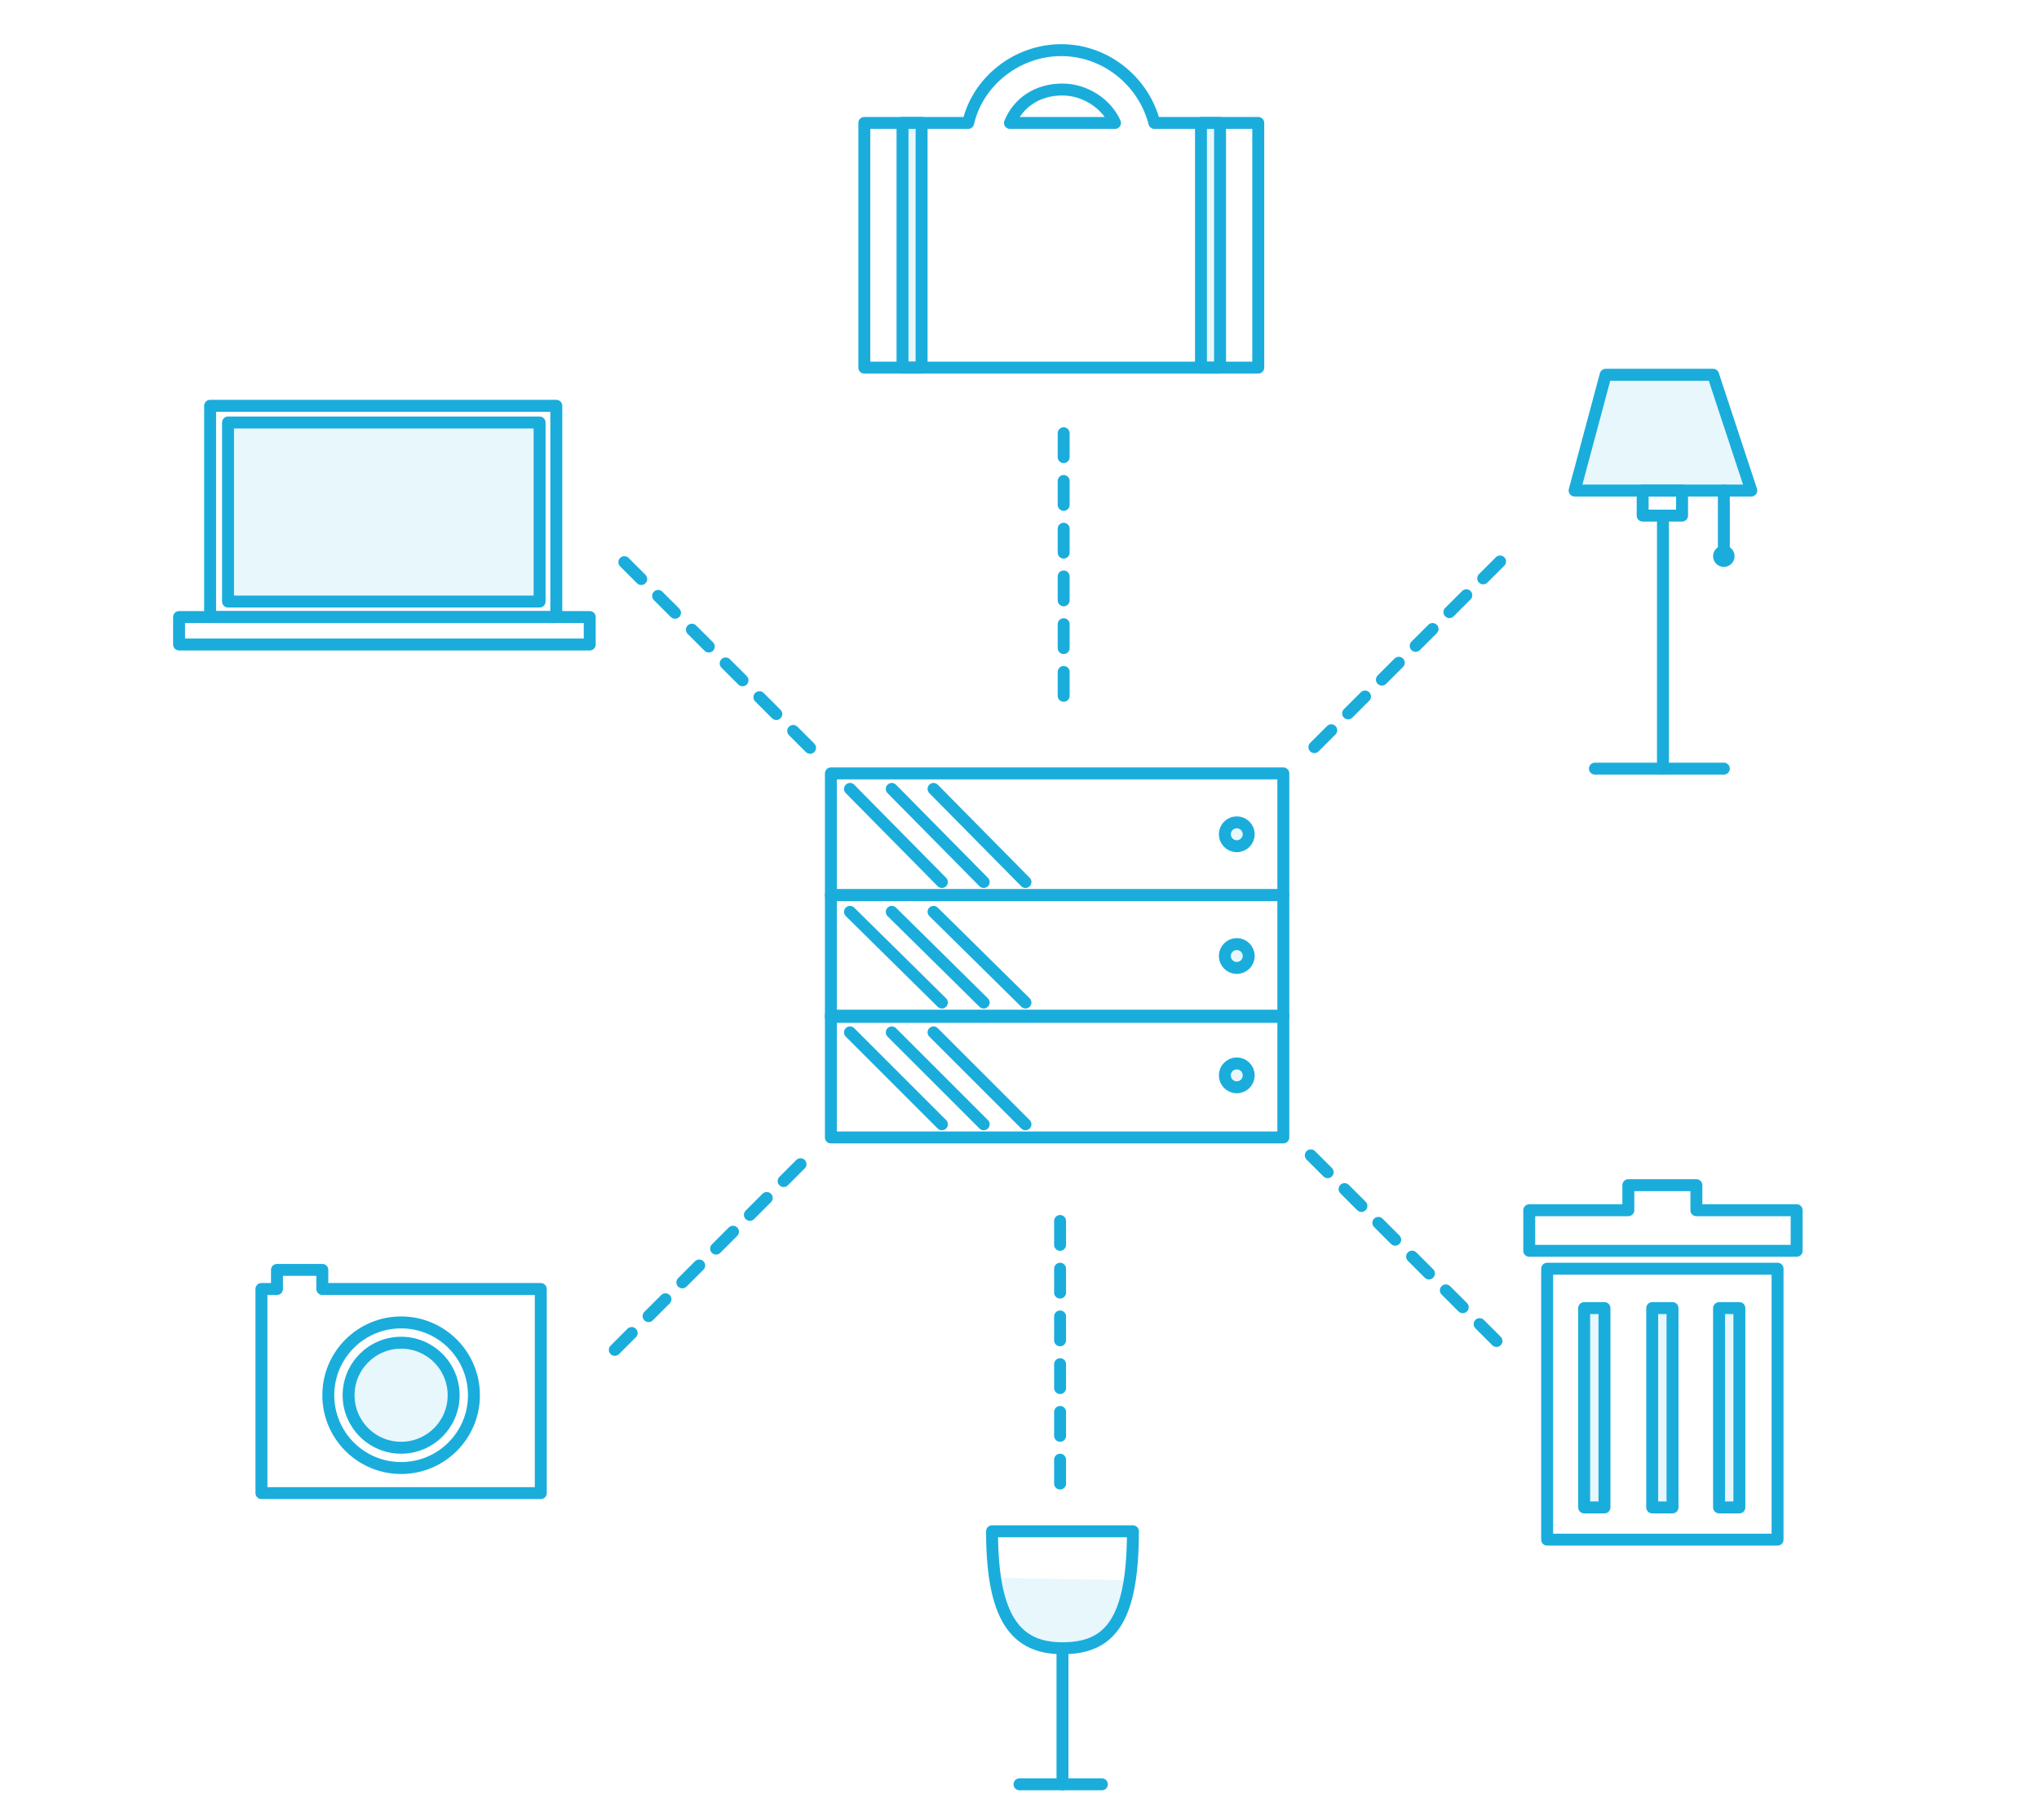 <?xml version="1.0" encoding="utf-8"?>
<!-- Generator: Adobe Illustrator 19.1.0, SVG Export Plug-In . SVG Version: 6.00 Build 0)  -->
<svg version="1.1" id="Layer_1" xmlns="http://www.w3.org/2000/svg" xmlns:xlink="http://www.w3.org/1999/xlink" x="0px" y="0px"
	 viewBox="-335 221.8 170.8 152.5" style="enable-background:new -335 221.8 170.8 152.5;" xml:space="preserve">
<style type="text/css">
	.st0{fill:none;stroke:#1AADDC;stroke-linecap:round;stroke-linejoin:round;stroke-miterlimit:10;}
	.st1{opacity:0.1;fill:#1AADDC;enable-background:new    ;}
	.st2{fill:#1AADDC;stroke:#1AADDC;stroke-miterlimit:10;}
	.st3{fill:none;stroke:#1AADDC;stroke-linecap:round;stroke-linejoin:round;stroke-miterlimit:10;stroke-dasharray:2,2;}
</style>
<g>
	<g>
		<rect x="-205.4" y="328.1" class="st0" width="19.3" height="22.7"/>
		<polygon class="st0" points="-192.9,323.2 -192.9,321.1 -198.6,321.1 -198.6,323.2 -206.9,323.2 -206.9,326.6 -184.5,326.6 
			-184.5,323.2 		"/>
		<g>
			<rect x="-202.3" y="331.4" class="st1" width="1.7" height="16.7"/>
			<rect x="-196.6" y="331.4" class="st1" width="1.7" height="16.7"/>
			<rect x="-191" y="331.4" class="st1" width="1.7" height="16.7"/>
		</g>
		<g>
			<rect x="-202.3" y="331.4" class="st0" width="1.7" height="16.7"/>
			<rect x="-196.6" y="331.4" class="st0" width="1.7" height="16.7"/>
			<rect x="-191" y="331.4" class="st0" width="1.7" height="16.7"/>
		</g>
	</g>
	<g>
		<rect x="-317.4" y="255.8" class="st0" width="29" height="17.7"/>
		<rect x="-320" y="273.5" class="st0" width="34.4" height="2.3"/>
		<rect x="-315.9" y="257.2" class="st0" width="26.1" height="15"/>
		<rect x="-315.9" y="257.2" class="st1" width="26.1" height="15"/>
	</g>
	<g>
		<polygon class="st0" points="-308,329.8 -308,328.2 -311.8,328.2 -311.8,329.8 -313.1,329.8 -313.1,346.9 -289.7,346.9 
			-289.7,329.8 		"/>
		<g>
			<circle class="st1" cx="-301.4" cy="338.7" r="4.4"/>
			<circle class="st0" cx="-301.4" cy="338.7" r="4.4"/>
			<circle class="st0" cx="-301.4" cy="338.7" r="6.1"/>
		</g>
	</g>
	<g>
		<rect x="-265.4" y="286.6" class="st0" width="37.9" height="10.2"/>
		<circle class="st0" cx="-231.4" cy="291.7" r="1"/>
		<line class="st0" x1="-263.8" y1="287.9" x2="-256.1" y2="295.7"/>
		<line class="st0" x1="-260.3" y1="287.9" x2="-252.6" y2="295.7"/>
		<line class="st0" x1="-256.8" y1="287.9" x2="-249.1" y2="295.7"/>
		<rect x="-265.4" y="296.8" class="st0" width="37.9" height="10.2"/>
		<circle class="st0" cx="-231.4" cy="301.9" r="1"/>
		<line class="st0" x1="-263.8" y1="298.2" x2="-256.1" y2="305.8"/>
		<line class="st0" x1="-260.3" y1="298.2" x2="-252.6" y2="305.8"/>
		<line class="st0" x1="-256.8" y1="298.2" x2="-249.1" y2="305.8"/>
		<rect x="-265.4" y="306.9" class="st0" width="37.9" height="10.2"/>
		<circle class="st0" cx="-231.4" cy="311.9" r="1"/>
		<circle class="st1" cx="-231.4" cy="291.7" r="1"/>
		<circle class="st1" cx="-231.4" cy="301.9" r="1"/>
		<circle class="st1" cx="-231.4" cy="311.9" r="1"/>
		<line class="st0" x1="-263.8" y1="308.3" x2="-256.1" y2="316"/>
		<line class="st0" x1="-260.3" y1="308.3" x2="-252.6" y2="316"/>
		<line class="st0" x1="-256.8" y1="308.3" x2="-249.1" y2="316"/>
	</g>
	<g>
		<polygon class="st0" points="-188.3,262.9 -203.1,262.9 -200.5,253.2 -191.5,253.2 		"/>
		<polygon class="st1" points="-188.3,262.9 -203.1,262.9 -200.5,253.2 -191.5,253.2 		"/>
		<rect x="-197.4" y="262.9" class="st0" width="3.3" height="2.1"/>
		<line class="st0" x1="-195.7" y1="265" x2="-195.7" y2="286.2"/>
		<line class="st0" x1="-201.4" y1="286.2" x2="-190.6" y2="286.2"/>
		<line class="st0" x1="-190.6" y1="262.9" x2="-190.6" y2="268.1"/>
		<circle class="st2" cx="-190.6" cy="268.4" r="0.4"/>
	</g>
	<g>
		<path class="st0" d="M-238.3,232.1c-0.9-3.5-4.1-6.1-7.8-6.1s-7,2.6-7.8,6.1h-8.7v20.5h33v-20.5H-238.3z M-246,229.3
			c1.9,0,3.7,1.2,4.4,2.8h-8.8C-249.7,230.4-248.1,229.3-246,229.3z"/>
		<rect x="-259.4" y="232.1" class="st1" width="1.6" height="20.5"/>
		<rect x="-234.4" y="232.1" class="st1" width="1.6" height="20.5"/>
		<rect x="-259.4" y="232.1" class="st0" width="1.6" height="20.5"/>
		<rect x="-234.4" y="232.1" class="st0" width="1.6" height="20.5"/>
	</g>
	<g>
		<path class="st0" d="M-240.1,350.1c0,7.6-2,9.8-5.9,9.8s-5.9-2.5-5.9-9.8H-240.1z"/>
		<path class="st1" d="M-240.4,354.2c-0.7,4.2-2.6,5.5-5.6,5.5s-4.9-1.5-5.6-5.7"/>
		<line class="st0" x1="-246" y1="359.9" x2="-246" y2="371.3"/>
		<line class="st0" x1="-249.6" y1="371.3" x2="-242.7" y2="371.3"/>
	</g>
	<line class="st3" x1="-224.9" y1="284.4" x2="-209.2" y2="268.7"/>
	<line class="st3" x1="-283.5" y1="334.9" x2="-267.7" y2="319.1"/>
	<line class="st3" x1="-245.9" y1="280.1" x2="-245.9" y2="257.7"/>
	<line class="st3" x1="-246.2" y1="346.1" x2="-246.2" y2="323.8"/>
	<line class="st3" x1="-225.2" y1="318.6" x2="-209.4" y2="334.4"/>
	<line class="st3" x1="-282.7" y1="268.9" x2="-266.9" y2="284.7"/>
</g>
</svg>
